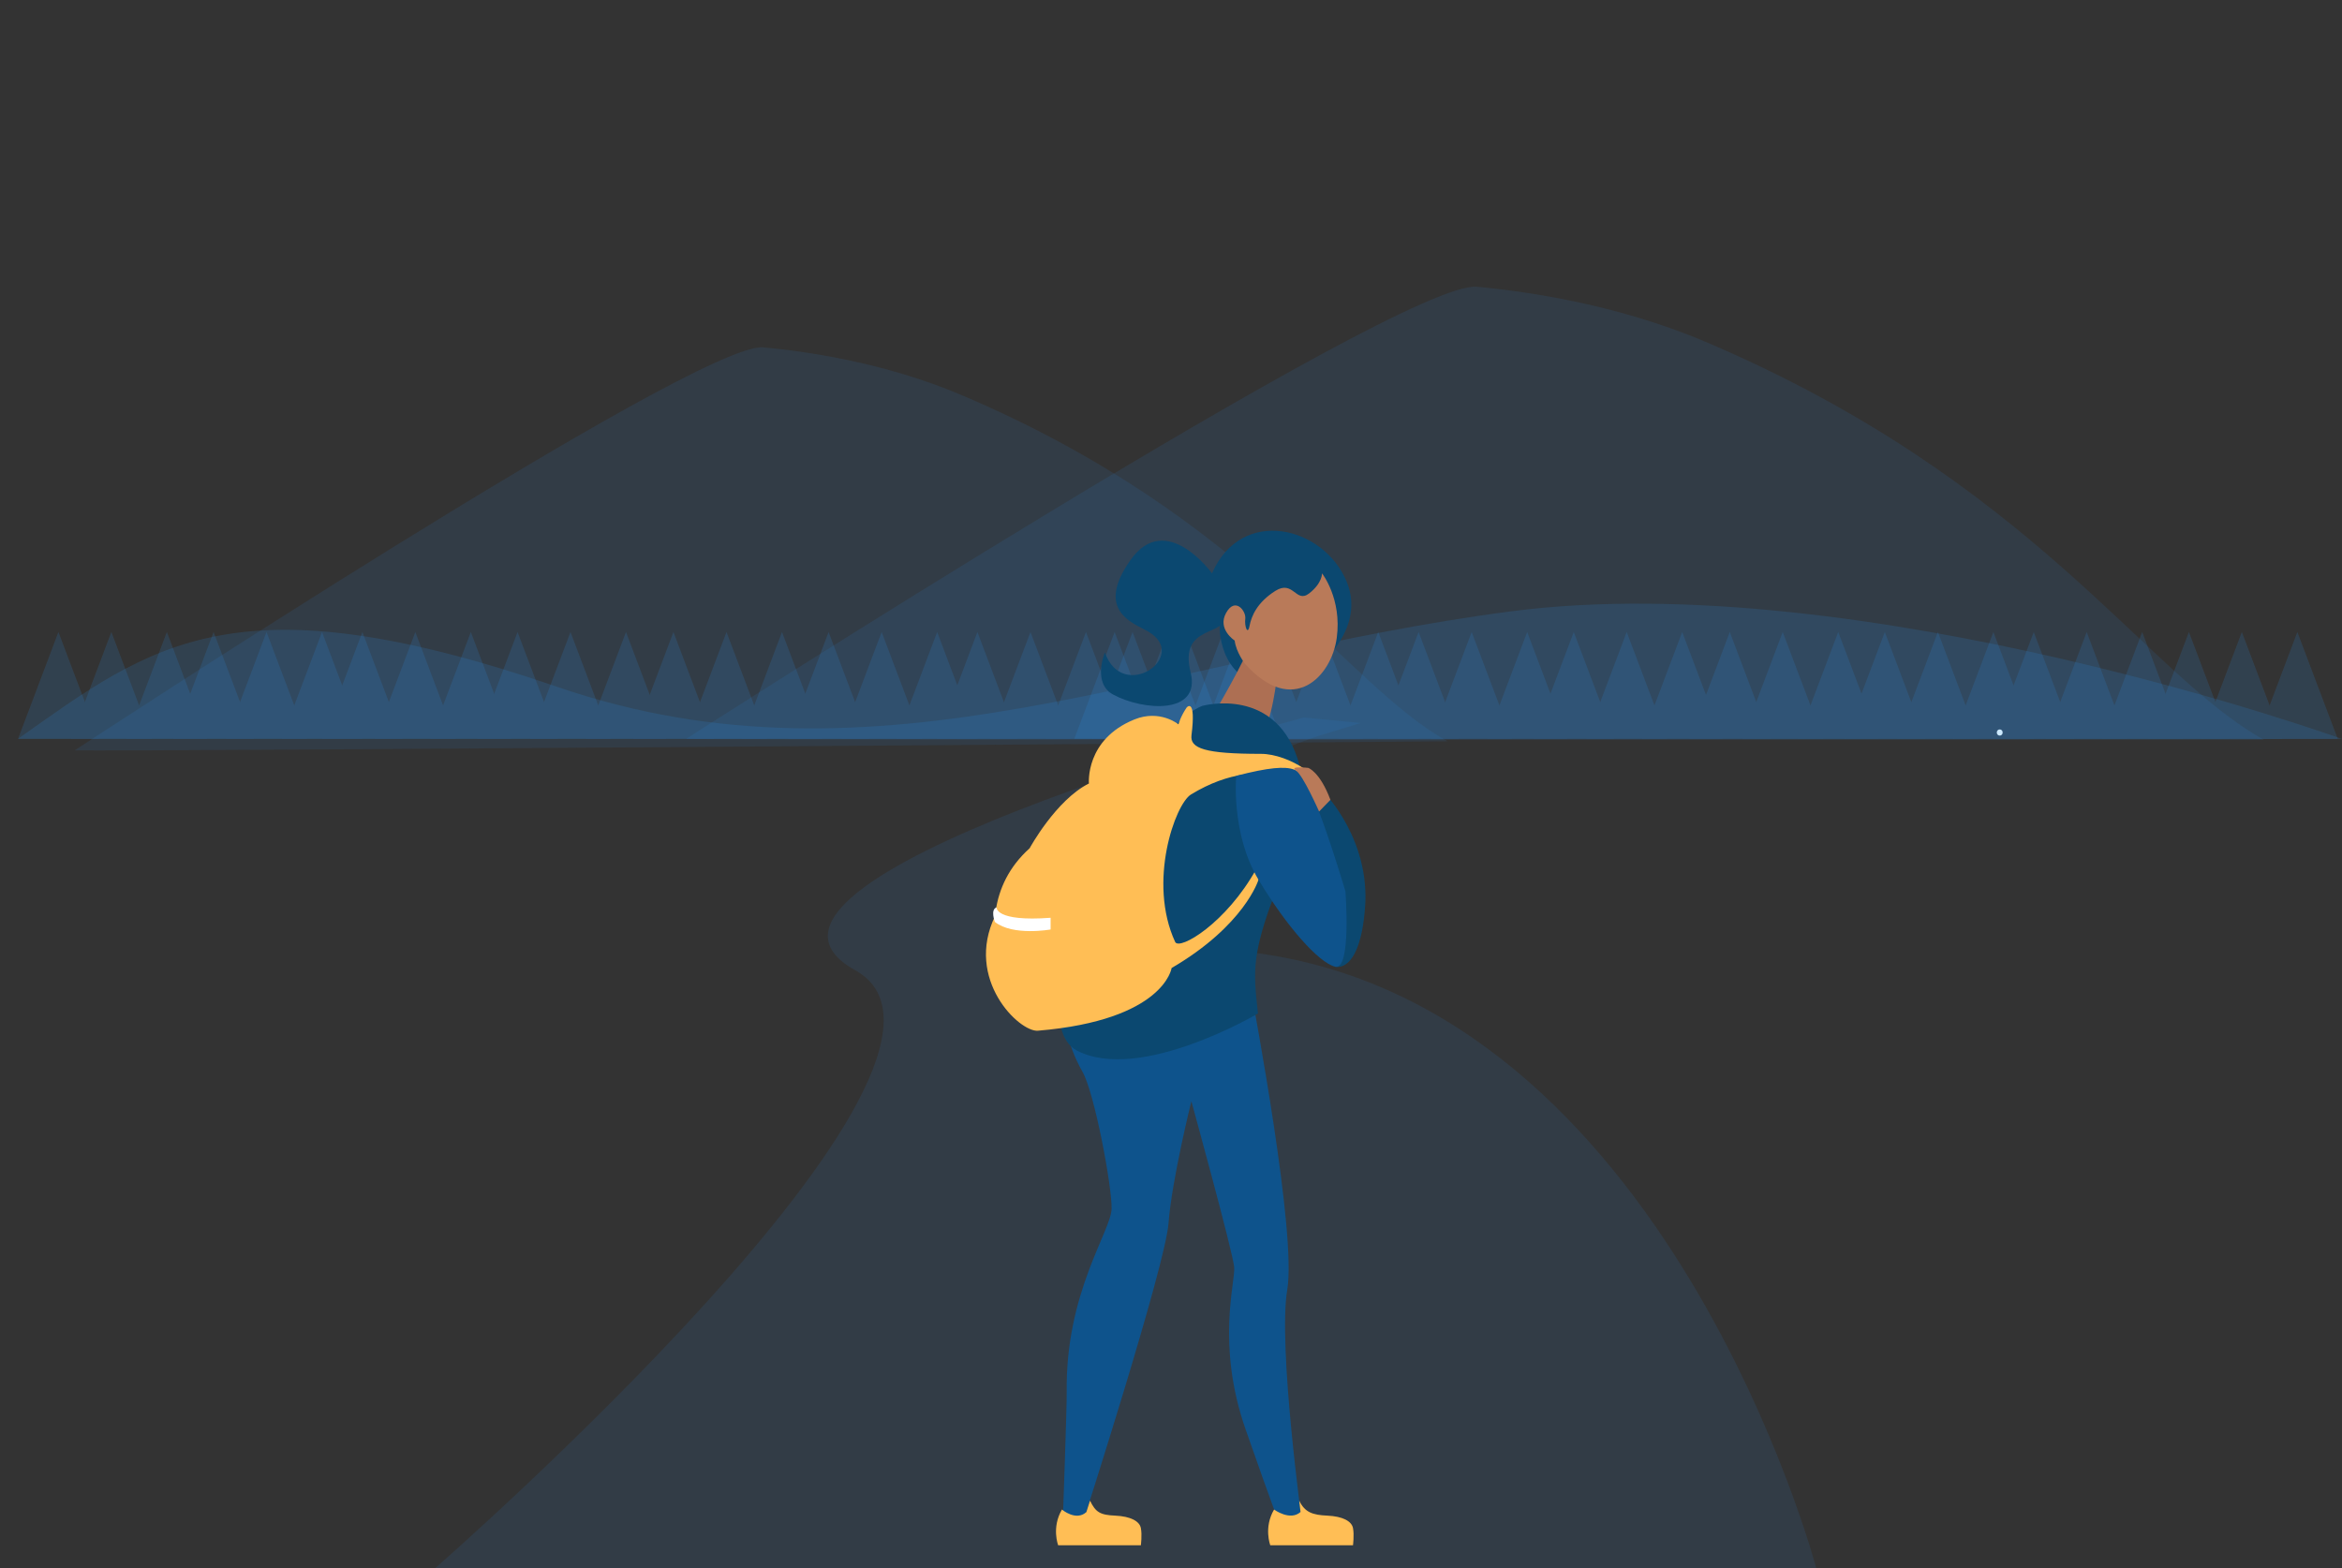 <?xml version="1.0" encoding="utf-8"?>
<!-- Generator: Adobe Illustrator 25.2.0, SVG Export Plug-In . SVG Version: 6.00 Build 0)  -->
<svg version="1.1" id="backpack" xmlns="http://www.w3.org/2000/svg" xmlns:xlink="http://www.w3.org/1999/xlink" x="0px" y="0px"
	 viewBox="0 0 1920 1285.8" style="enable-background:new 0 0 1920 1285.8;" xml:space="preserve">
<rect x="0" y="0" width="1920" height="1285.8" fill="#333333" stroke="none"/>
<style type="text/css">
	.st0{opacity:0.1;fill:#2A94F4;enable-background:new    ;}
	.st1{opacity:0.15;fill:#2A94F4;enable-background:new    ;}
	.st2{opacity:0.15;}
	.st3{fill:#2A94F4;}
	.st4{fill:#0B4870;}
	.st5{fill:#AD6F53;}
	.st6{fill:#0E538C;}
	.st7{fill:#FFBE55;}
	.st8{fill:#FFFFFF;}
	.st9{fill:#B97A59;}
	.st10{fill:#CCE9FF;}
</style>
<path class="st0" d="M1080.4,603.5c0,0-396.9,136.4-55.4,177.3s464,505,464,505H356.7c0,0,477.2-416.6,344.4-490.3
	s367.7-207.2,367.7-207.2l46.7,4.5L1080.4,603.5L1080.4,603.5z"/>
<path class="st0" d="M61.3,615.2c0,0,510.4-335.6,564.5-330.4c32.9,3.1,98.6,11.8,163.6,39.6c233.7,99.6,312.8,236.6,397.3,283.4
	C1186.7,607.8,94.4,616.4,61.3,615.2z"/>
<path class="st0" d="M562.5,605.8c0,0,586-376.6,648.3-370.7c37.9,3.6,113.4,13.6,188.2,45.5c268.8,114.6,359.8,272.2,457,326
	C1856,606.7,600.6,607.1,562.5,605.8L562.5,605.8z"/>
<path class="st1" d="M1920,605.9c0,0-393.2-142-680.9-104.7s-518,152.7-781.8,62.1S124.6,528,14.8,605.8L1920,605.9z"/>
<g class="st2">
	<path class="st3" d="M1512.1,605.8l33.1-87.6l33.1,87.6L1512.1,605.8z"/>
	<path class="st3" d="M1555.6,605.8l33.1-87.6l33.1,87.6L1555.6,605.8z"/>
	<path class="st3" d="M1601.1,605.8l33.1-87.6l33.1,87.6L1601.1,605.8z M1385,605.8l33.1-87.6l33.1,87.6L1385,605.8z"/>
	<path class="st3" d="M1428.4,605.8l33.1-87.6l33.1,87.6L1428.4,605.8z"/>
	<path class="st3" d="M1473.9,605.8l33.1-87.6l33.1,87.6L1473.9,605.8z M1761.4,605.8l33.1-87.6l33.1,87.6L1761.4,605.8z"/>
	<path class="st3" d="M1804.8,605.8l33.1-87.6l33.1,87.6L1804.8,605.8z"/>
	<path class="st3" d="M1850.3,605.8l33.1-87.6l33.1,87.6L1850.3,605.8z M1634.2,605.8l33.1-87.6l33.1,87.6L1634.2,605.8z"/>
	<path class="st3" d="M1677.6,605.8l33.1-87.6l33.1,87.6L1677.6,605.8z"/>
	<path class="st3" d="M1723.1,605.8l33.1-87.6l33.1,87.6L1723.1,605.8z M1007.9,605.8l33.1-87.6l33.1,87.6L1007.9,605.8z"/>
	<path class="st3" d="M1051.3,605.8l33.1-87.6l33.1,87.6L1051.3,605.8z"/>
	<path class="st3" d="M1096.8,605.8l33.1-87.6l33.1,87.6L1096.8,605.8z M880.7,605.8l33.1-87.6l33.1,87.6L880.7,605.8z"/>
	<path class="st3" d="M924.2,605.8l33.1-87.6l33.1,87.6L924.2,605.8z"/>
	<path class="st3" d="M969.7,605.8l33.1-87.6l33.1,87.6L969.7,605.8z M1257.1,605.8l33.1-87.6l33.1,87.6L1257.1,605.8z"/>
	<path class="st3" d="M1300.5,605.8l33.1-87.6l33.1,87.6L1300.5,605.8z"/>
	<path class="st3" d="M1346,605.8l33.1-87.6l33.1,87.6L1346,605.8z M1129.9,605.8l33.1-87.6l33.1,87.6L1129.9,605.8z"/>
	<path class="st3" d="M1173.4,605.8l33.1-87.6l33.1,87.6L1173.4,605.8z"/>
	<path class="st3" d="M1218.9,605.8l33.1-87.6l33.1,87.6L1218.9,605.8z"/>
</g>
<g class="st2">
	<path class="st3" d="M646.2,605.8l33.1-87.6l33.1,87.6L646.2,605.8z"/>
	<path class="st3" d="M689.7,605.8l33.1-87.6l33.1,87.6L689.7,605.8z"/>
	<path class="st3" d="M735.2,605.8l33.1-87.6l33.1,87.6L735.2,605.8z M519,605.8l33.1-87.6l33.1,87.6L519,605.8z"/>
	<path class="st3" d="M562.5,605.8l33.1-87.6l33.1,87.6L562.5,605.8z"/>
	<path class="st3" d="M608,605.8l33.1-87.6l33.1,87.6L608,605.8z M895.4,605.8l33.1-87.6l33.1,87.6L895.4,605.8z"/>
	<path class="st3" d="M938.9,605.8l33.1-87.6l33.1,87.6L938.9,605.8z"/>
	<path class="st3" d="M984.4,605.8l33.1-87.6l33.1,87.6L984.4,605.8z M768.2,605.8l33.1-87.6l33.1,87.6L768.2,605.8z"/>
	<path class="st3" d="M811.7,605.8l33.1-87.6l33.1,87.6L811.7,605.8z"/>
	<path class="st3" d="M857.2,605.8l33.1-87.6l33.1,87.6L857.2,605.8z M142,605.8l33.1-87.6l33.1,87.6L142,605.8z"/>
	<path class="st3" d="M185.4,605.8l33.1-87.6l33.1,87.6L185.4,605.8z"/>
	<path class="st3" d="M230.9,605.8l33.1-87.6l33.1,87.6L230.9,605.8z M14.8,605.8l33.1-87.6L81,605.8L14.8,605.8z"/>
	<path class="st3" d="M58.2,605.8l33.1-87.6l33.1,87.6L58.2,605.8z"/>
	<path class="st3" d="M103.7,605.8l33.1-87.6l33.1,87.6L103.7,605.8z M391.2,605.8l33.1-87.6l33.1,87.6L391.2,605.8z"/>
	<path class="st3" d="M434.6,605.8l33.1-87.6l33.1,87.6L434.6,605.8z"/>
	<path class="st3" d="M480.1,605.8l33.1-87.6l33.1,87.6L480.1,605.8z M264,605.8l33.1-87.6l33.1,87.6L264,605.8z"/>
	<path class="st3" d="M307.4,605.8l33.1-87.6l33.1,87.6L307.4,605.8z"/>
	<path class="st3" d="M352.9,605.8l33.1-87.6l33.1,87.6L352.9,605.8z"/>
</g>
<path class="st4" d="M1068.3,556.5c0,0,54.4-35,35.6-79.9s-85.8-62.1-110.3-6.5c0,0-37.7-52.3-66.9-10.8s2.2,51.4,14.4,58.4
	c34.9,20.1-20.6,59-35.3,17.3c0,0-10.6,25.1,6.8,34.5c24.6,13.3,72.1,16.7,63.5-18.1c-10.1-41,30.7-28,29-48.8c0,0-5.9,3.8-5.1,15.1
	C1001.7,539.7,1017,574.5,1068.3,556.5z"/>
<path class="st5" d="M993.6,587.8c0,0,28.4-47.6,33.3-64.6l20.2,30.1c0,0-4.7,42.6-13,46.7C1025.7,604.2,993.6,587.8,993.6,587.8
	L993.6,587.8z"/>
<path class="st6" d="M976.7,902.9c0,0,34.1,123.9,35.1,136.1c1.1,12.2-15,63.3,9.4,133.1s28,77.7,28,77.7h18.4
	c0,0-20.1-146.5-12.3-192.3c7.8-45.7-26.6-227.9-31.1-253.1l-152.6-30.2c0,0-11.5,56.5,15.8,104.5c9.9,17.3,24.3,94.2,23.9,112.4
	c-0.4,18.3-38,68.9-36.8,150.4c0.2,11.5-3.3,108.2-3.3,108.2h16.1c0,0,68.1-211.8,70.7-246.9S976.7,902.9,976.7,902.9L976.7,902.9z"
	/>
<path class="st4" d="M985.5,578.8c0,0,62.4-17.5,80,49.1c0,0,12,24.9-14.2,89.3c-26.3,64.4-23.8,78.4-20,113.8
	c0,0-96.9,57.3-148.6,30.3C831,834.1,924.3,603.8,985.5,578.8L985.5,578.8z"/>
<path class="st7" d="M1079.2,651.4c0,0-39.5-38.5-102.8,0c-13,7.9-35.7,71.7-13,120.9c3.4,7.3,41.8-15.2,66.6-59.9l1.7,9
	c0,0-11.3,37.3-71.2,72.3c0,0-6,42.7-109.6,51.4c-15.2,1.3-60.3-42.1-35.1-94.1c0.6-1.3,0.3-2.8,0.5-4.2c2.6-18,10.8-36,27.8-51.3
	c0,0,21.5-39.5,48.6-53.1c0,0-3.2-36.1,37.3-52.5c20.9-8.5,36.1,4,36.1,4s1.6-6.2,6.8-13.9c0,0,7.8-8.7,3.9,22.9
	c-1.3,10.7,10.8,15.2,57,15.2C1056.7,618.1,1090,639.5,1079.2,651.4L1079.2,651.4z"/>
<path class="st8" d="M817,744c0,0-1.4,11.9,44.3,8.5v9.6c0,0-30.9,5.6-45.7-6.2C815.6,755.9,811.7,745.7,817,744L817,744z"/>
<path class="st4" d="M1086.6,651.1c0,0,36.7,37.6,32.5,92.9s-24.6,48.6-24.6,48.6S1053.9,675.7,1086.6,651.1z"/>
<path class="st6" d="M1013.5,636.1c0,0-4.6,47.2,18.3,85.3c22.9,38.1,49.1,67.8,62.7,71.2c13.6,3.4,8.5-61.8,8.5-61.8
	s-19.2-64.4-29.6-83.9C1065.8,632.6,1067.1,622.2,1013.5,636.1L1013.5,636.1z"/>
<path class="st9" d="M1072.5,629.6c0,0,9.5,3,18.2,26.2l-9.3,9.6c0,0-13.1-29.8-19-33.7S1072.5,629.6,1072.5,629.6z M1083.8,470.1
	c0,0,16.4,20.7,12.1,52.8c-4.3,32.1-36,65-75.1,21.5c0,0-7.4-9.4-8.6-19.2c0,0-14.5-9.4-7-22.7c7.4-13.3,16.4-1.6,15.7,4.7
	c-0.8,6.3,2,14.1,3.5,5.9c1.6-8.2,6.3-19.2,21.1-28.6c14.9-9.4,16.8,10.6,27.8,2C1084.2,478,1083.8,470.1,1083.8,470.1L1083.8,470.1
	z"/>
<path class="st7" d="M1065.1,1230.4c4.6,9.5,10.8,11.8,23.2,12.3c12.4,0.6,19.8,4.5,20.9,10.2c1.1,5.6,0,14.1,0,14.1h-67.8
	c0,0-5.6-14.5,3.1-29.3c0,0,13.2,9.7,21.7,2L1065.1,1230.4L1065.1,1230.4z M893.6,1230.4c4.6,9.5,8.3,11.8,20.8,12.3
	c12.4,0.6,19.8,4.5,20.9,10.2c1.1,5.6,0,14.1,0,14.1h-67.8c0,0-5.6-14.5,3.1-29.3c0,0,11.5,9.8,20,2.1L893.6,1230.4L893.6,1230.4z"
	/>
<path class="st10" d="M1639.4,603.1c3.2,0,3.2-5,0-5C1636.2,598.1,1636.2,603.1,1639.4,603.1z"/>
</svg>
